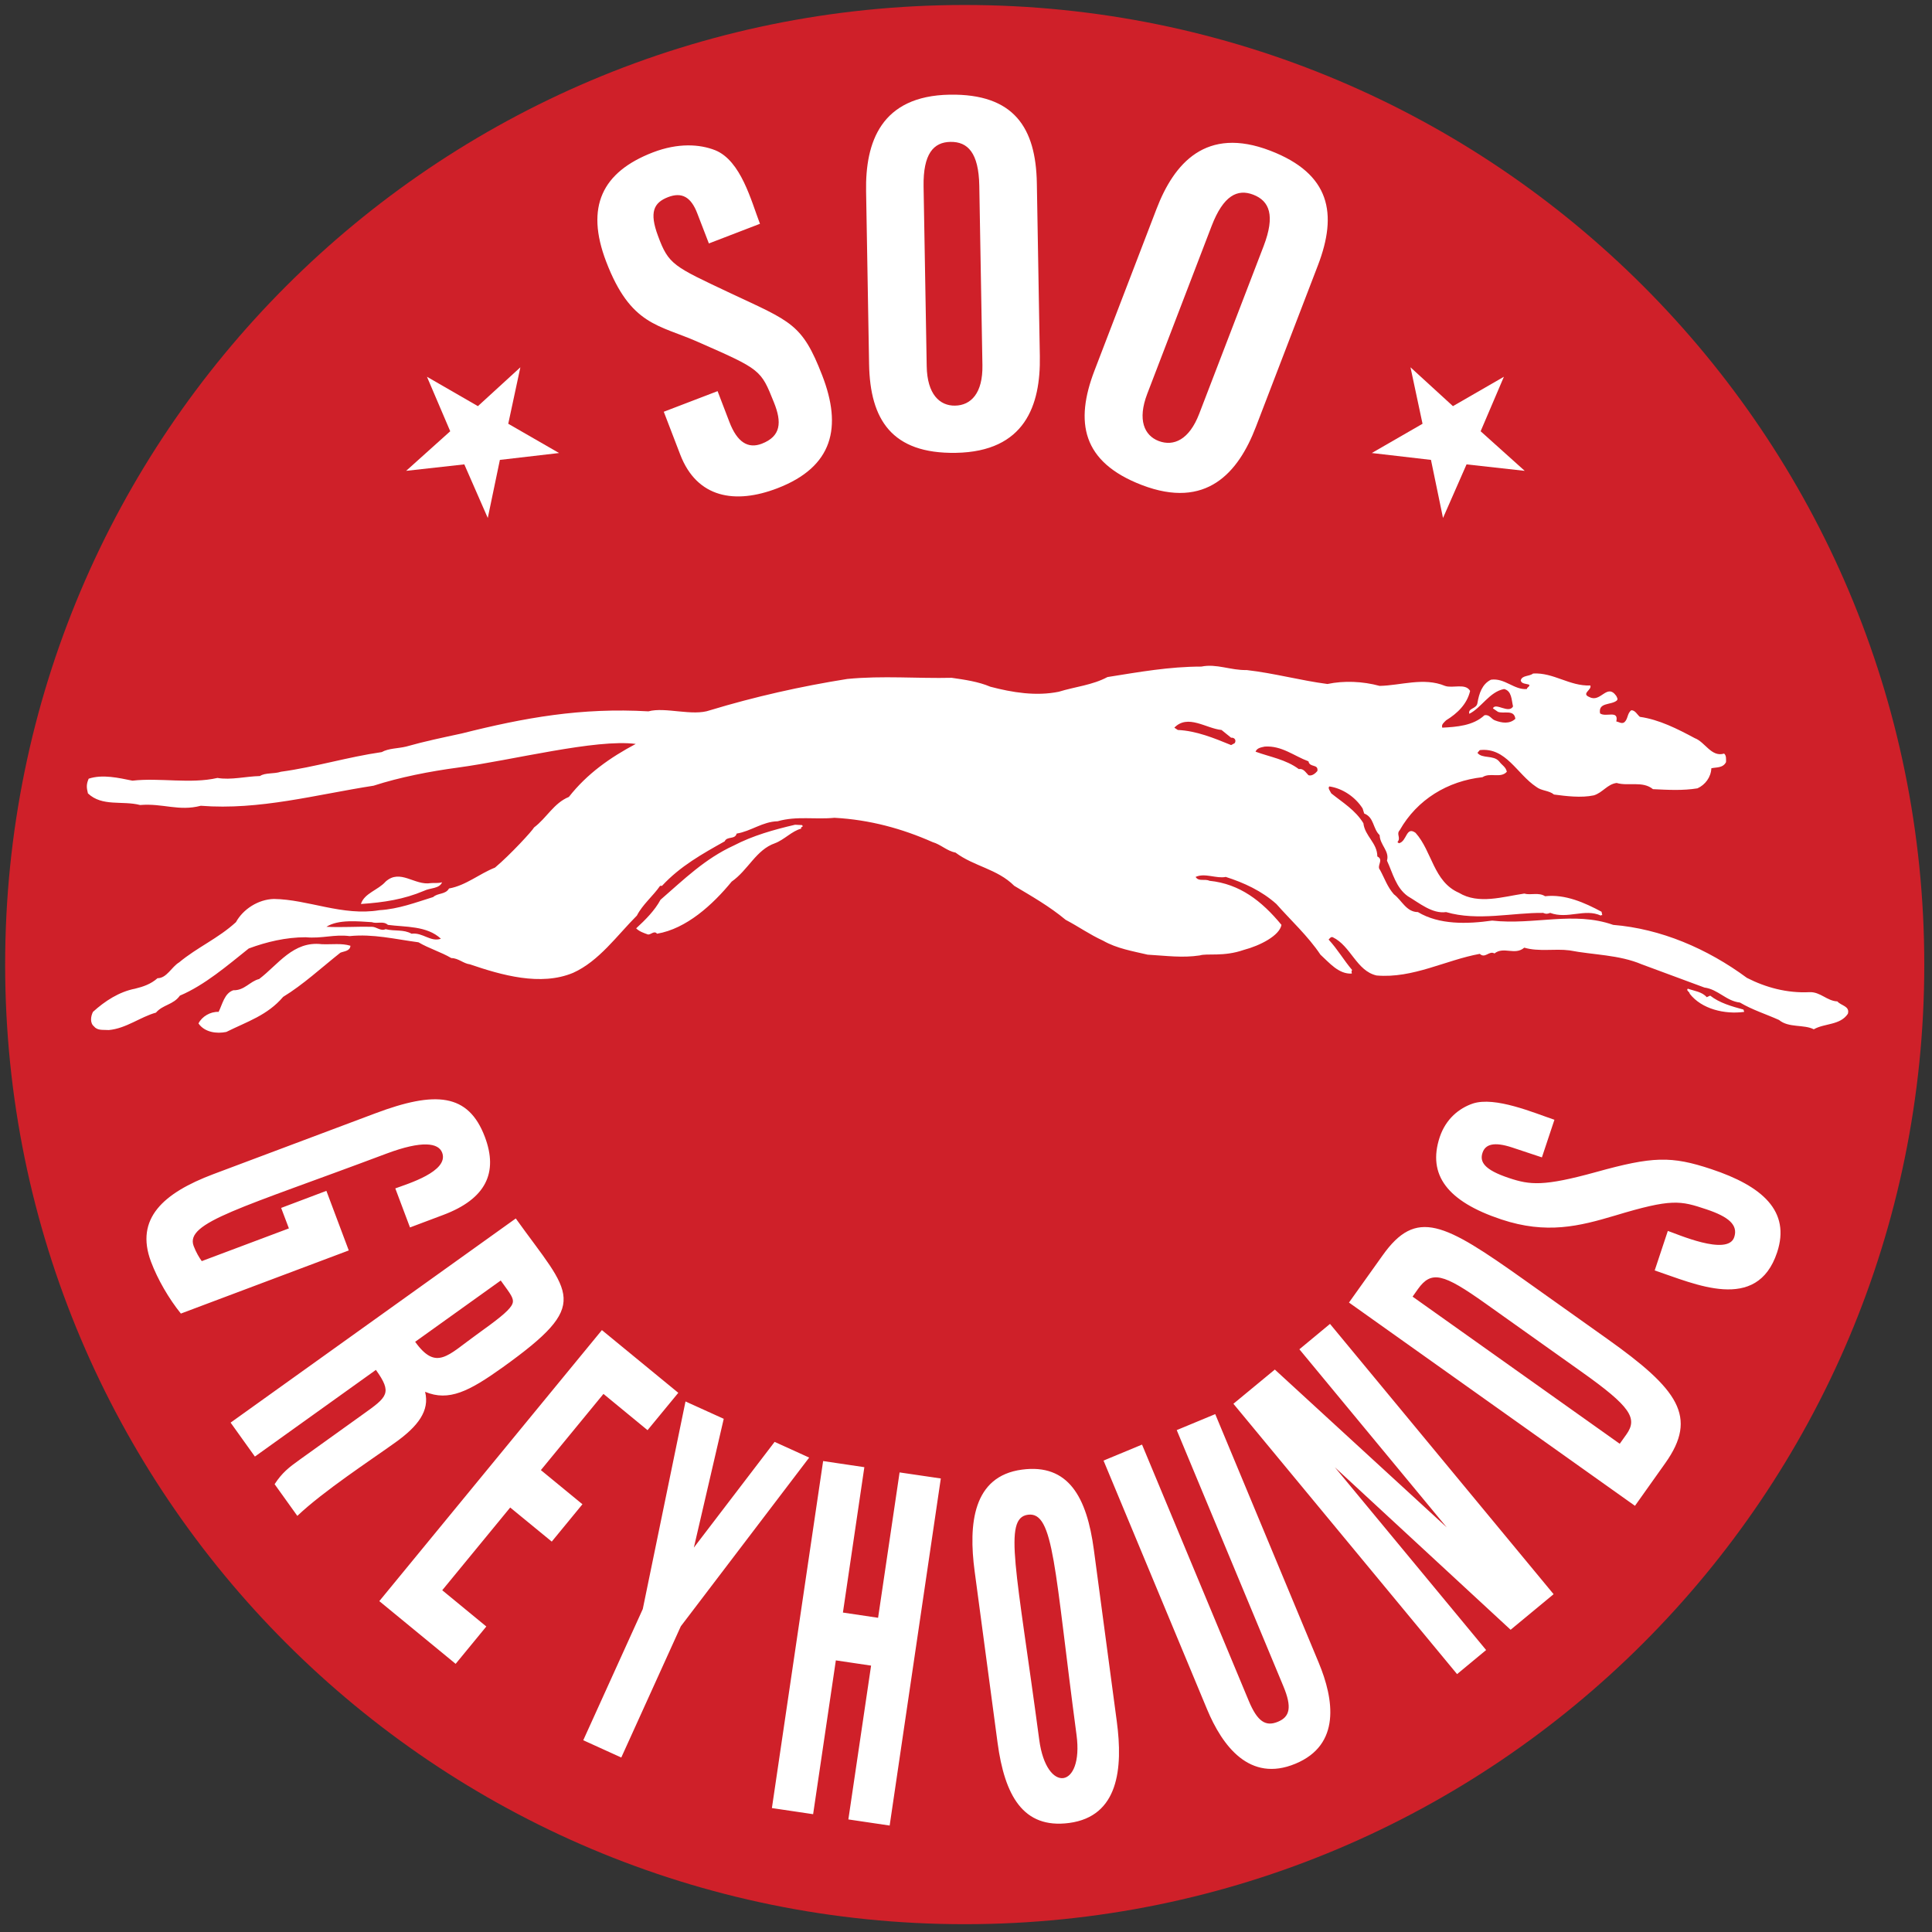 <?xml version="1.0" encoding="UTF-8" standalone="no"?>
<!-- Created with Inkscape (http://www.inkscape.org/) -->

<svg
   xmlns:dc="http://purl.org/dc/elements/1.1/"
   xmlns:cc="http://creativecommons.org/ns#"
   xmlns:rdf="http://www.w3.org/1999/02/22-rdf-syntax-ns#"
   xmlns:svg="http://www.w3.org/2000/svg"
   xmlns="http://www.w3.org/2000/svg"
   xmlns:sodipodi="http://sodipodi.sourceforge.net/DTD/sodipodi-0.dtd"
   xmlns:inkscape="http://www.inkscape.org/namespaces/inkscape"
   width="302"
   height="302"
   viewBox="0 0 302 302"
   id="svg93103"
   version="1.1"
   inkscape:version="0.91 r13725"
   sodipodi:docname="soo greyhounds.svg">
  <rect x="0" y="0" width="302" height="302" fill="#333333" stroke="none"/>
  <defs
     id="defs93105">
    <clipPath
       id="clipPath70592"
       clipPathUnits="userSpaceOnUse">
      <path
         inkscape:connector-curvature="0"
         id="path70594"
         d="m 120.586,345.797 28.769,0 0,28.212 -28.769,0 0,-28.212 z" />
    </clipPath>
  </defs>
  <sodipodi:namedview
     id="base"
     pagecolor="#ffffff"
     bordercolor="#666666"
     borderopacity="1.0"
     inkscape:pageopacity="0.0"
     inkscape:pageshadow="2"
     inkscape:zoom="0.51598204"
     inkscape:cx="372.04724"
     inkscape:cy="526.1811"
     inkscape:document-units="px"
     inkscape:current-layer="layer1"
     showgrid="false"
     inkscape:window-width="1280"
     inkscape:window-height="744"
     inkscape:window-x="-4"
     inkscape:window-y="-4"
     inkscape:window-maximized="1"
     units="px" />
  <g
     inkscape:label="Layer 1"
     inkscape:groupmode="layer"
     id="layer1"
     transform="translate(0,-750.362)">
    <g
       id="g93306"
       transform="matrix(8.507,0,0,8.507,-5199.431,-4867.251)">
      <g
         transform="matrix(1.25,0,0,-1.25,611.289,678.076)"
         id="g70620">
        <path
           inkscape:connector-curvature="0"
           id="path70622"
           style="fill:#cf2029;fill-opacity:1;fill-rule:nonzero;stroke:none"
           d="M 0,0 C 0,7.79 6.315,14.106 14.105,14.106 21.896,14.106 28.211,7.79 28.211,0 28.211,-7.791 21.896,-14.106 14.105,-14.106 6.315,-14.106 0,-7.791 0,0" />
      </g>
      <g
         transform="matrix(1.25,0,0,-1.25,632.175,669.264)"
         id="g70624">
        <path
           inkscape:connector-curvature="0"
           id="path70626"
           style="fill:#ffffff;fill-opacity:1;fill-rule:evenodd;stroke:none"
           d="M 0,0 C -0.882,0.339 -0.986,0.927 -0.695,1.684 L 0.216,4.058 C 0.474,4.731 0.944,5.277 1.887,4.915 2.774,4.575 2.879,3.986 2.589,3.23 L 1.677,0.855 C 1.419,0.181 0.949,-0.364 0,0 M -2.733,0.473 C -3.677,0.457 -3.994,0.964 -4.009,1.774 l -0.044,2.543 c -0.013,0.721 0.218,1.403 1.228,1.421 0.95,0.016 1.268,-0.49 1.282,-1.301 L -1.499,1.894 C -1.486,1.173 -1.717,0.491 -2.733,0.473 m -0.08,4.571 C -3.061,5.04 -3.216,4.87 -3.208,4.387 l 0.046,-2.641 c 0.007,-0.411 0.19,-0.583 0.417,-0.579 0.234,0.004 0.409,0.183 0.402,0.594 l -0.046,2.64 C -2.398,4.883 -2.558,5.048 -2.813,5.044 M 1.638,4.268 C 1.406,4.357 1.199,4.257 1.026,3.807 L 0.08,1.341 C -0.067,0.957 0.037,0.728 0.248,0.647 0.467,0.564 0.697,0.664 0.844,1.048 l 0.947,2.465 c 0.172,0.45 0.086,0.663 -0.153,0.755 m -6.996,-4.316 c -0.619,-0.238 -1.181,-0.145 -1.427,0.495 l -0.242,0.63 0.791,0.303 0.174,-0.454 C -5.948,0.628 -5.788,0.53 -5.587,0.607 -5.304,0.716 -5.289,0.921 -5.408,1.215 -5.601,1.696 -5.597,1.696 -6.524,2.103 -7.1,2.359 -7.513,2.34 -7.874,3.284 -8.182,4.09 -7.934,4.602 -7.186,4.89 -6.818,5.031 -6.5,5.012 -6.27,4.921 -5.891,4.766 -5.742,4.176 -5.613,3.84 L -6.364,3.551 -6.534,3.992 C -6.626,4.234 -6.761,4.31 -6.964,4.232 -7.176,4.15 -7.241,4.01 -7.113,3.665 -6.956,3.237 -6.885,3.216 -6.051,2.822 -5.152,2.4 -4.993,2.372 -4.699,1.614 -4.403,0.852 -4.535,0.268 -5.358,-0.048" />
      </g>
      <g
         transform="matrix(1.25,0,0,-1.25,642.555,678.675)"
         id="g70628">
        <path
           inkscape:connector-curvature="0"
           id="path70630"
           style="fill:#ffffff;fill-opacity:1;fill-rule:evenodd;stroke:none"
           d="M 0,0 0.051,0.023 C 0.188,-0.085 0.37,-0.136 0.54,-0.182 l 0.011,-0.034 c -0.284,-0.039 -0.625,0.04 -0.801,0.267 0,0.029 -0.057,0.046 -0.028,0.074 C -0.182,0.091 -0.068,0.08 0,0 m -19.937,0.756 c -0.006,-0.079 -0.091,-0.079 -0.148,-0.102 -0.273,-0.216 -0.551,-0.473 -0.841,-0.649 -0.233,-0.273 -0.529,-0.363 -0.836,-0.516 -0.142,-0.029 -0.318,-0.006 -0.409,0.125 0.051,0.102 0.176,0.176 0.296,0.17 0.057,0.114 0.085,0.273 0.216,0.318 0.165,-0.005 0.244,0.132 0.38,0.165 0.279,0.211 0.501,0.563 0.921,0.512 0.154,-0.006 0.29,0.017 0.421,-0.023 m 0.551,0.307 c 0.256,-0.034 0.574,-0.011 0.779,-0.204 -0.154,-0.052 -0.267,0.096 -0.432,0.074 C -19.158,1 -19.284,0.966 -19.42,1 c -0.074,-0.034 -0.131,0.035 -0.204,0.035 -0.211,0.005 -0.449,-0.012 -0.666,0 0.177,0.113 0.472,0.079 0.666,0.068 0.084,-0.029 0.165,0.023 0.238,-0.04 m 0.796,0.626 c -0.04,-0.097 -0.176,-0.08 -0.267,-0.126 -0.296,-0.125 -0.586,-0.17 -0.926,-0.193 0.05,0.159 0.255,0.205 0.363,0.329 0.216,0.194 0.426,-0.062 0.665,-0.022 0.056,0.006 0.103,-0.006 0.165,0.012 m 5.291,0.841 c 0.034,-0.035 -0.028,-0.017 -0.011,-0.052 -0.136,-0.034 -0.25,-0.164 -0.387,-0.215 -0.278,-0.097 -0.392,-0.393 -0.636,-0.564 -0.279,-0.34 -0.665,-0.693 -1.097,-0.766 -0.04,0.05 -0.086,-0.012 -0.131,-0.012 -0.063,0.022 -0.131,0.045 -0.176,0.091 0.136,0.125 0.273,0.262 0.358,0.42 0.347,0.302 0.654,0.603 1.074,0.796 0.284,0.148 0.591,0.234 0.904,0.307 l 0.102,-0.005 z m 7.445,0.937 c 0.017,-0.096 0.148,-0.034 0.131,-0.142 -0.028,-0.034 -0.08,-0.079 -0.131,-0.062 -0.045,0.045 -0.074,0.102 -0.142,0.09 -0.193,0.143 -0.42,0.177 -0.636,0.256 0.022,0.057 0.085,0.063 0.136,0.075 0.25,0.016 0.426,-0.137 0.642,-0.217 m -1.137,0.347 c 0.052,0.006 0.08,-0.04 0.052,-0.08 L -6.991,3.706 c -0.25,0.102 -0.511,0.21 -0.784,0.222 L -7.826,3.962 C -7.627,4.166 -7.36,3.95 -7.132,3.928 l 0.141,-0.114 z m 1.416,0.79 c 0.244,0.051 0.517,0.04 0.767,-0.028 0.312,0.006 0.648,0.13 0.961,0 0.113,-0.04 0.301,0.045 0.369,-0.074 C -3.523,4.308 -3.665,4.172 -3.831,4.07 -3.865,4.036 -3.904,4.007 -3.887,3.962 c 0.21,0.011 0.454,0.028 0.619,0.182 0.074,0.017 0.103,-0.057 0.153,-0.074 0.103,-0.04 0.217,-0.057 0.302,0.022 -0.017,0.143 -0.171,0.069 -0.256,0.103 L -3.143,4.246 C -3.103,4.337 -2.91,4.161 -2.847,4.274 -2.87,4.371 -2.865,4.502 -2.978,4.53 -3.194,4.49 -3.313,4.252 -3.49,4.166 c -0.023,0.086 0.108,0.069 0.12,0.159 0.023,0.137 0.068,0.279 0.199,0.342 0.204,0.028 0.341,-0.154 0.528,-0.137 0,0.028 0.046,0.034 0.034,0.063 -0.045,0.017 -0.113,0.011 -0.125,0.062 0.018,0.08 0.125,0.057 0.182,0.103 0.301,0.017 0.535,-0.188 0.841,-0.176 0.029,-0.063 -0.142,-0.12 -0.011,-0.171 0.165,-0.086 0.256,0.21 0.393,0.017 C -1.324,4.411 -1.296,4.382 -1.324,4.359 -1.409,4.291 -1.597,4.337 -1.568,4.172 -1.483,4.109 -1.29,4.229 -1.329,4.053 -1.29,4.047 -1.25,4.013 -1.21,4.042 c 0.056,0.05 0.039,0.13 0.102,0.176 0.057,0 0.085,-0.063 0.125,-0.097 0.284,-0.04 0.551,-0.176 0.807,-0.313 C -0.023,3.751 0.068,3.524 0.256,3.581 0.29,3.552 0.284,3.502 0.284,3.456 0.239,3.365 0.136,3.382 0.068,3.365 0.063,3.234 -0.023,3.121 -0.136,3.07 -0.352,3.035 -0.562,3.047 -0.79,3.058 -0.943,3.183 -1.154,3.098 -1.324,3.149 -1.46,3.132 -1.529,3.007 -1.659,2.967 -1.847,2.927 -2.069,2.956 -2.245,2.979 -2.319,3.041 -2.427,3.03 -2.506,3.092 -2.79,3.28 -2.95,3.677 -3.336,3.632 L -3.37,3.592 C -3.302,3.502 -3.137,3.564 -3.052,3.467 -3.006,3.405 -2.955,3.388 -2.938,3.314 -3.029,3.212 -3.183,3.308 -3.296,3.234 -3.808,3.178 -4.257,2.905 -4.512,2.456 -4.569,2.393 -4.49,2.348 -4.546,2.279 l 0.022,-0.016 c 0.12,0.028 0.102,0.255 0.244,0.153 0.245,-0.273 0.262,-0.717 0.637,-0.881 0.29,-0.176 0.648,-0.057 0.961,-0.012 0.096,-0.028 0.21,0.023 0.306,-0.039 0.296,0.034 0.586,-0.097 0.83,-0.228 L -1.535,1.205 C -1.546,1.211 -1.551,1.205 -1.557,1.2 -1.796,1.308 -2.04,1.143 -2.301,1.239 -2.347,1.222 -2.364,1.222 -2.404,1.239 -2.853,1.245 -3.364,1.114 -3.831,1.251 -4.035,1.222 -4.228,1.387 -4.393,1.484 -4.569,1.609 -4.615,1.825 -4.7,2.007 -4.66,2.149 -4.802,2.234 -4.808,2.382 -4.91,2.478 -4.887,2.643 -5.035,2.7 L -5.058,2.774 C -5.166,2.944 -5.354,3.07 -5.547,3.098 -5.575,3.075 -5.535,3.03 -5.519,2.996 -5.348,2.859 -5.166,2.751 -5.047,2.558 -5.024,2.365 -4.842,2.268 -4.842,2.069 -4.74,2.018 -4.859,1.933 -4.802,1.87 -4.734,1.745 -4.694,1.62 -4.598,1.512 -4.484,1.427 -4.416,1.251 -4.245,1.251 -3.932,1.063 -3.523,1.074 -3.154,1.126 -2.54,1.057 -1.955,1.268 -1.375,1.063 -0.676,1.006 0.006,0.716 0.591,0.284 0.869,0.142 1.183,0.057 1.512,0.074 1.671,0.08 1.768,-0.056 1.921,-0.062 1.972,-0.125 2.108,-0.13 2.075,-0.244 1.961,-0.415 1.733,-0.381 1.574,-0.472 1.427,-0.397 1.205,-0.454 1.063,-0.335 0.875,-0.25 0.671,-0.187 0.489,-0.079 0.284,-0.056 0.171,0.114 -0.034,0.142 L -0.955,0.483 C -1.29,0.625 -1.665,0.62 -2.017,0.688 -2.234,0.716 -2.467,0.665 -2.682,0.728 -2.819,0.609 -2.984,0.751 -3.12,0.643 -3.2,0.688 -3.256,0.563 -3.336,0.637 -3.836,0.546 -4.319,0.273 -4.853,0.319 -5.149,0.387 -5.229,0.751 -5.496,0.881 -5.524,0.893 -5.541,0.864 -5.558,0.847 -5.422,0.699 -5.337,0.546 -5.211,0.398 -5.229,0.387 -5.217,0.364 -5.217,0.347 -5.41,0.336 -5.547,0.506 -5.678,0.625 -5.86,0.898 -6.121,1.137 -6.326,1.37 -6.542,1.563 -6.803,1.683 -7.07,1.768 -7.206,1.739 -7.377,1.831 -7.513,1.768 -7.468,1.694 -7.383,1.745 -7.309,1.711 -6.865,1.666 -6.542,1.416 -6.251,1.063 -6.28,0.904 -6.568,0.757 -6.805,0.695 -7.102,0.591 -7.349,0.648 -7.451,0.614 -7.712,0.575 -7.939,0.609 -8.218,0.625 -8.44,0.677 -8.673,0.716 -8.872,0.83 c -0.21,0.097 -0.346,0.199 -0.551,0.307 -0.239,0.199 -0.5,0.347 -0.756,0.5 -0.25,0.25 -0.591,0.284 -0.864,0.489 -0.125,0.023 -0.216,0.119 -0.335,0.153 -0.449,0.199 -0.926,0.33 -1.444,0.358 -0.284,-0.028 -0.557,0.029 -0.835,-0.051 C -13.879,2.581 -14.049,2.439 -14.26,2.405 -14.282,2.314 -14.401,2.37 -14.436,2.291 -14.76,2.109 -15.089,1.927 -15.357,1.637 l -0.028,0 c -0.102,-0.148 -0.261,-0.278 -0.341,-0.437 -0.29,-0.29 -0.557,-0.671 -0.938,-0.842 -0.477,-0.199 -1.051,-0.034 -1.517,0.125 -0.097,0.012 -0.17,0.092 -0.273,0.092 -0.153,0.09 -0.329,0.141 -0.483,0.232 -0.347,0.046 -0.665,0.126 -1.012,0.091 -0.227,0.029 -0.403,-0.039 -0.647,-0.017 -0.29,0 -0.575,-0.068 -0.836,-0.165 -0.312,-0.249 -0.648,-0.539 -1.012,-0.693 -0.096,-0.136 -0.25,-0.131 -0.352,-0.25 -0.227,-0.062 -0.438,-0.233 -0.693,-0.256 -0.08,0.006 -0.165,-0.011 -0.216,0.052 -0.063,0.05 -0.051,0.147 -0.017,0.215 0.176,0.16 0.386,0.296 0.619,0.341 0.12,0.029 0.233,0.068 0.33,0.154 0.136,0 0.205,0.165 0.318,0.233 0.267,0.222 0.574,0.352 0.835,0.591 0.103,0.188 0.325,0.335 0.557,0.341 0.501,-0.006 1.012,-0.256 1.552,-0.165 0.284,0.017 0.534,0.114 0.79,0.193 0.069,0.063 0.182,0.035 0.233,0.126 0.25,0.045 0.443,0.215 0.676,0.307 0.226,0.19 0.552,0.545 0.574,0.59 0.188,0.142 0.29,0.358 0.512,0.449 0.267,0.341 0.608,0.58 0.983,0.779 -0.583,0.077 -1.824,-0.241 -2.609,-0.347 -0.419,-0.056 -0.858,-0.142 -1.245,-0.267 -0.846,-0.131 -1.676,-0.363 -2.54,-0.295 -0.324,-0.085 -0.557,0.039 -0.892,0.011 -0.261,0.068 -0.557,-0.028 -0.767,0.171 -0.023,0.091 -0.023,0.136 0.011,0.216 0.205,0.068 0.443,0.011 0.643,-0.029 0.403,0.046 0.852,-0.051 1.25,0.04 0.199,-0.034 0.414,0.023 0.625,0.028 0.074,0.052 0.21,0.029 0.307,0.063 0.5,0.068 0.978,0.216 1.483,0.289 0.102,0.057 0.239,0.052 0.358,0.081 0.279,0.079 0.529,0.13 0.819,0.193 0.921,0.232 1.754,0.382 2.743,0.325 0.25,0.068 0.65,-0.076 0.906,0.016 0.653,0.198 1.335,0.352 2.017,0.46 0.517,0.051 1.04,0.005 1.535,0.017 0.193,-0.028 0.392,-0.056 0.568,-0.131 0.324,-0.085 0.671,-0.142 1.006,-0.074 0.239,0.074 0.494,0.097 0.716,0.216 0.466,0.074 0.909,0.154 1.381,0.154 0.222,0.046 0.432,-0.057 0.665,-0.051 0.404,-0.046 0.795,-0.154 1.188,-0.205" />
      </g>
      <g
         transform="matrix(1.25,0,0,-1.25,643.848,683.366)"
         id="g70632">
        <path
           inkscape:connector-curvature="0"
           id="path70634"
           style="fill:#ffffff;fill-opacity:1;fill-rule:evenodd;stroke:none"
           d="m 0,0 c -0.297,-0.893 -1.211,-0.46 -1.799,-0.264 l 0.193,0.581 C -1.479,0.276 -0.725,-0.06 -0.63,0.225 -0.57,0.406 -0.715,0.526 -1.038,0.634 -1.424,0.763 -1.547,0.795 -2.381,0.543 -2.905,0.387 -3.387,0.264 -4.054,0.486 c -0.791,0.263 -1.089,0.654 -0.905,1.21 0.091,0.271 0.287,0.425 0.485,0.493 0.329,0.109 0.9,-0.137 1.201,-0.238 L -3.457,1.398 -3.893,1.543 c -0.272,0.09 -0.396,0.046 -0.437,-0.077 -0.043,-0.13 0.017,-0.248 0.391,-0.372 0.307,-0.102 0.506,-0.125 1.277,0.088 0.832,0.231 1.105,0.24 1.696,0.043 C -0.217,0.976 0.202,0.608 0,0 m -1.643,-3.096 -0.446,-0.628 -4.204,2.988 0.492,0.69 c 0.498,0.703 0.904,0.482 2.081,-0.354 l 1.221,-0.868 c 1.046,-0.743 1.34,-1.147 0.856,-1.828 m -3.213,-0.945 -2.166,2.618 0.45,0.373 3.287,-3.973 -0.632,-0.523 -2.584,2.389 2.224,-2.687 -0.427,-0.354 -3.288,3.974 0.609,0.503 2.527,-2.32 z m -3.969,1.43 0.566,0.235 1.521,-3.654 c 0.224,-0.538 0.329,-1.207 -0.342,-1.485 -0.674,-0.281 -1.076,0.263 -1.3,0.802 l -1.521,3.654 0.566,0.235 1.567,-3.763 c 0.129,-0.311 0.251,-0.386 0.431,-0.311 0.175,0.073 0.209,0.212 0.079,0.523 l -1.567,3.764 z m -1.581,-5.775 c -0.679,-0.09 -0.949,0.406 -1.053,1.181 l -0.337,2.521 c -0.092,0.69 -0.027,1.396 0.696,1.492 0.683,0.091 0.954,-0.404 1.057,-1.18 l 0.337,-2.522 c 0.092,-0.689 0.027,-1.395 -0.7,-1.492 m -3.764,0.129 -0.606,0.09 0.753,5.101 0.606,-0.09 -0.315,-2.137 0.517,-0.077 0.316,2.137 0.606,-0.089 -0.752,-5.102 -0.607,0.09 0.334,2.261 -0.518,0.077 -0.334,-2.261 z m -1.753,3.919 1.187,1.554 0.508,-0.231 -1.887,-2.48 -0.875,-1.929 -0.559,0.254 0.875,1.929 0.628,3.051 0.562,-0.255 -0.439,-1.893 z m -3.502,-1.709 -1.122,0.922 3.272,3.984 1.123,-0.922 -0.452,-0.549 -0.648,0.533 -0.92,-1.12 0.611,-0.502 -0.451,-0.549 -0.611,0.501 -0.999,-1.216 0.648,-0.533 -0.451,-0.549 z m 0.763,5.496 -0.1,0.139 -1.258,-0.901 c 0.312,-0.435 0.482,-0.196 0.903,0.105 0.308,0.221 0.456,0.337 0.512,0.425 0.04,0.064 0.03,0.11 -0.057,0.232 m -1.212,-1.497 c 0.07,-0.278 -0.104,-0.507 -0.439,-0.746 -0.362,-0.26 -1.056,-0.714 -1.439,-1.078 l -0.334,0.466 c 0.111,0.17 0.209,0.246 0.374,0.364 l 0.923,0.662 c 0.364,0.259 0.435,0.314 0.192,0.654 L -22.376,-3 l -0.357,0.499 4.192,3.001 c 0.812,-1.133 1.127,-1.242 -0.196,-2.191 -0.489,-0.349 -0.787,-0.503 -1.137,-0.357 m 8.862,-1.807 c -0.369,-0.049 -0.169,-0.798 0.166,-3.31 0.107,-0.799 0.654,-0.722 0.548,0.073 -0.327,2.452 -0.331,3.288 -0.714,3.237 m 5.731,3.315 -0.077,-0.109 3.045,-2.163 0.099,0.139 c 0.166,0.235 0.065,0.405 -0.663,0.921 l -1.408,1.001 c -0.623,0.443 -0.797,0.491 -0.996,0.211 m -14.326,1.092 -0.489,-0.184 -0.216,0.574 c 0.171,0.064 0.793,0.248 0.689,0.525 -0.054,0.144 -0.291,0.183 -0.814,-0.012 -2.146,-0.807 -2.97,-1.012 -2.839,-1.36 0.036,-0.095 0.082,-0.171 0.119,-0.222 l 1.281,0.481 -0.114,0.301 0.665,0.251 0.329,-0.876 -2.468,-0.928 c -0.176,0.218 -0.341,0.501 -0.439,0.762 -0.239,0.636 0.183,1.011 0.915,1.287 l 2.381,0.894 c 0.883,0.332 1.369,0.298 1.612,-0.347 0.198,-0.526 0.015,-0.91 -0.612,-1.146" />
      </g>
      <g
         transform="matrix(1.25,0,0,-1.25,637.112,667.101)"
         id="g70636">
        <path
           inkscape:connector-curvature="0"
           id="path70638"
           style="fill:#ffffff;fill-opacity:1;fill-rule:evenodd;stroke:none"
           d="M 0,0 0.177,-0.83 -0.569,-1.26 0.301,-1.361 0.478,-2.215 0.824,-1.427 1.679,-1.522 1.031,-0.94 1.373,-0.139 0.624,-0.571 0,0 Z" />
      </g>
      <g
         transform="matrix(1.25,0,0,-1.25,620.756,667.101)"
         id="g70640">
        <path
           inkscape:connector-curvature="0"
           id="path70642"
           style="fill:#ffffff;fill-opacity:1;fill-rule:evenodd;stroke:none"
           d="m 0,0 -0.178,-0.83 0.747,-0.43 -0.87,-0.101 -0.178,-0.854 -0.345,0.788 -0.855,-0.095 0.648,0.582 -0.342,0.801 0.749,-0.432 L 0,0 Z" />
      </g>
    </g>
  </g>
</svg>
